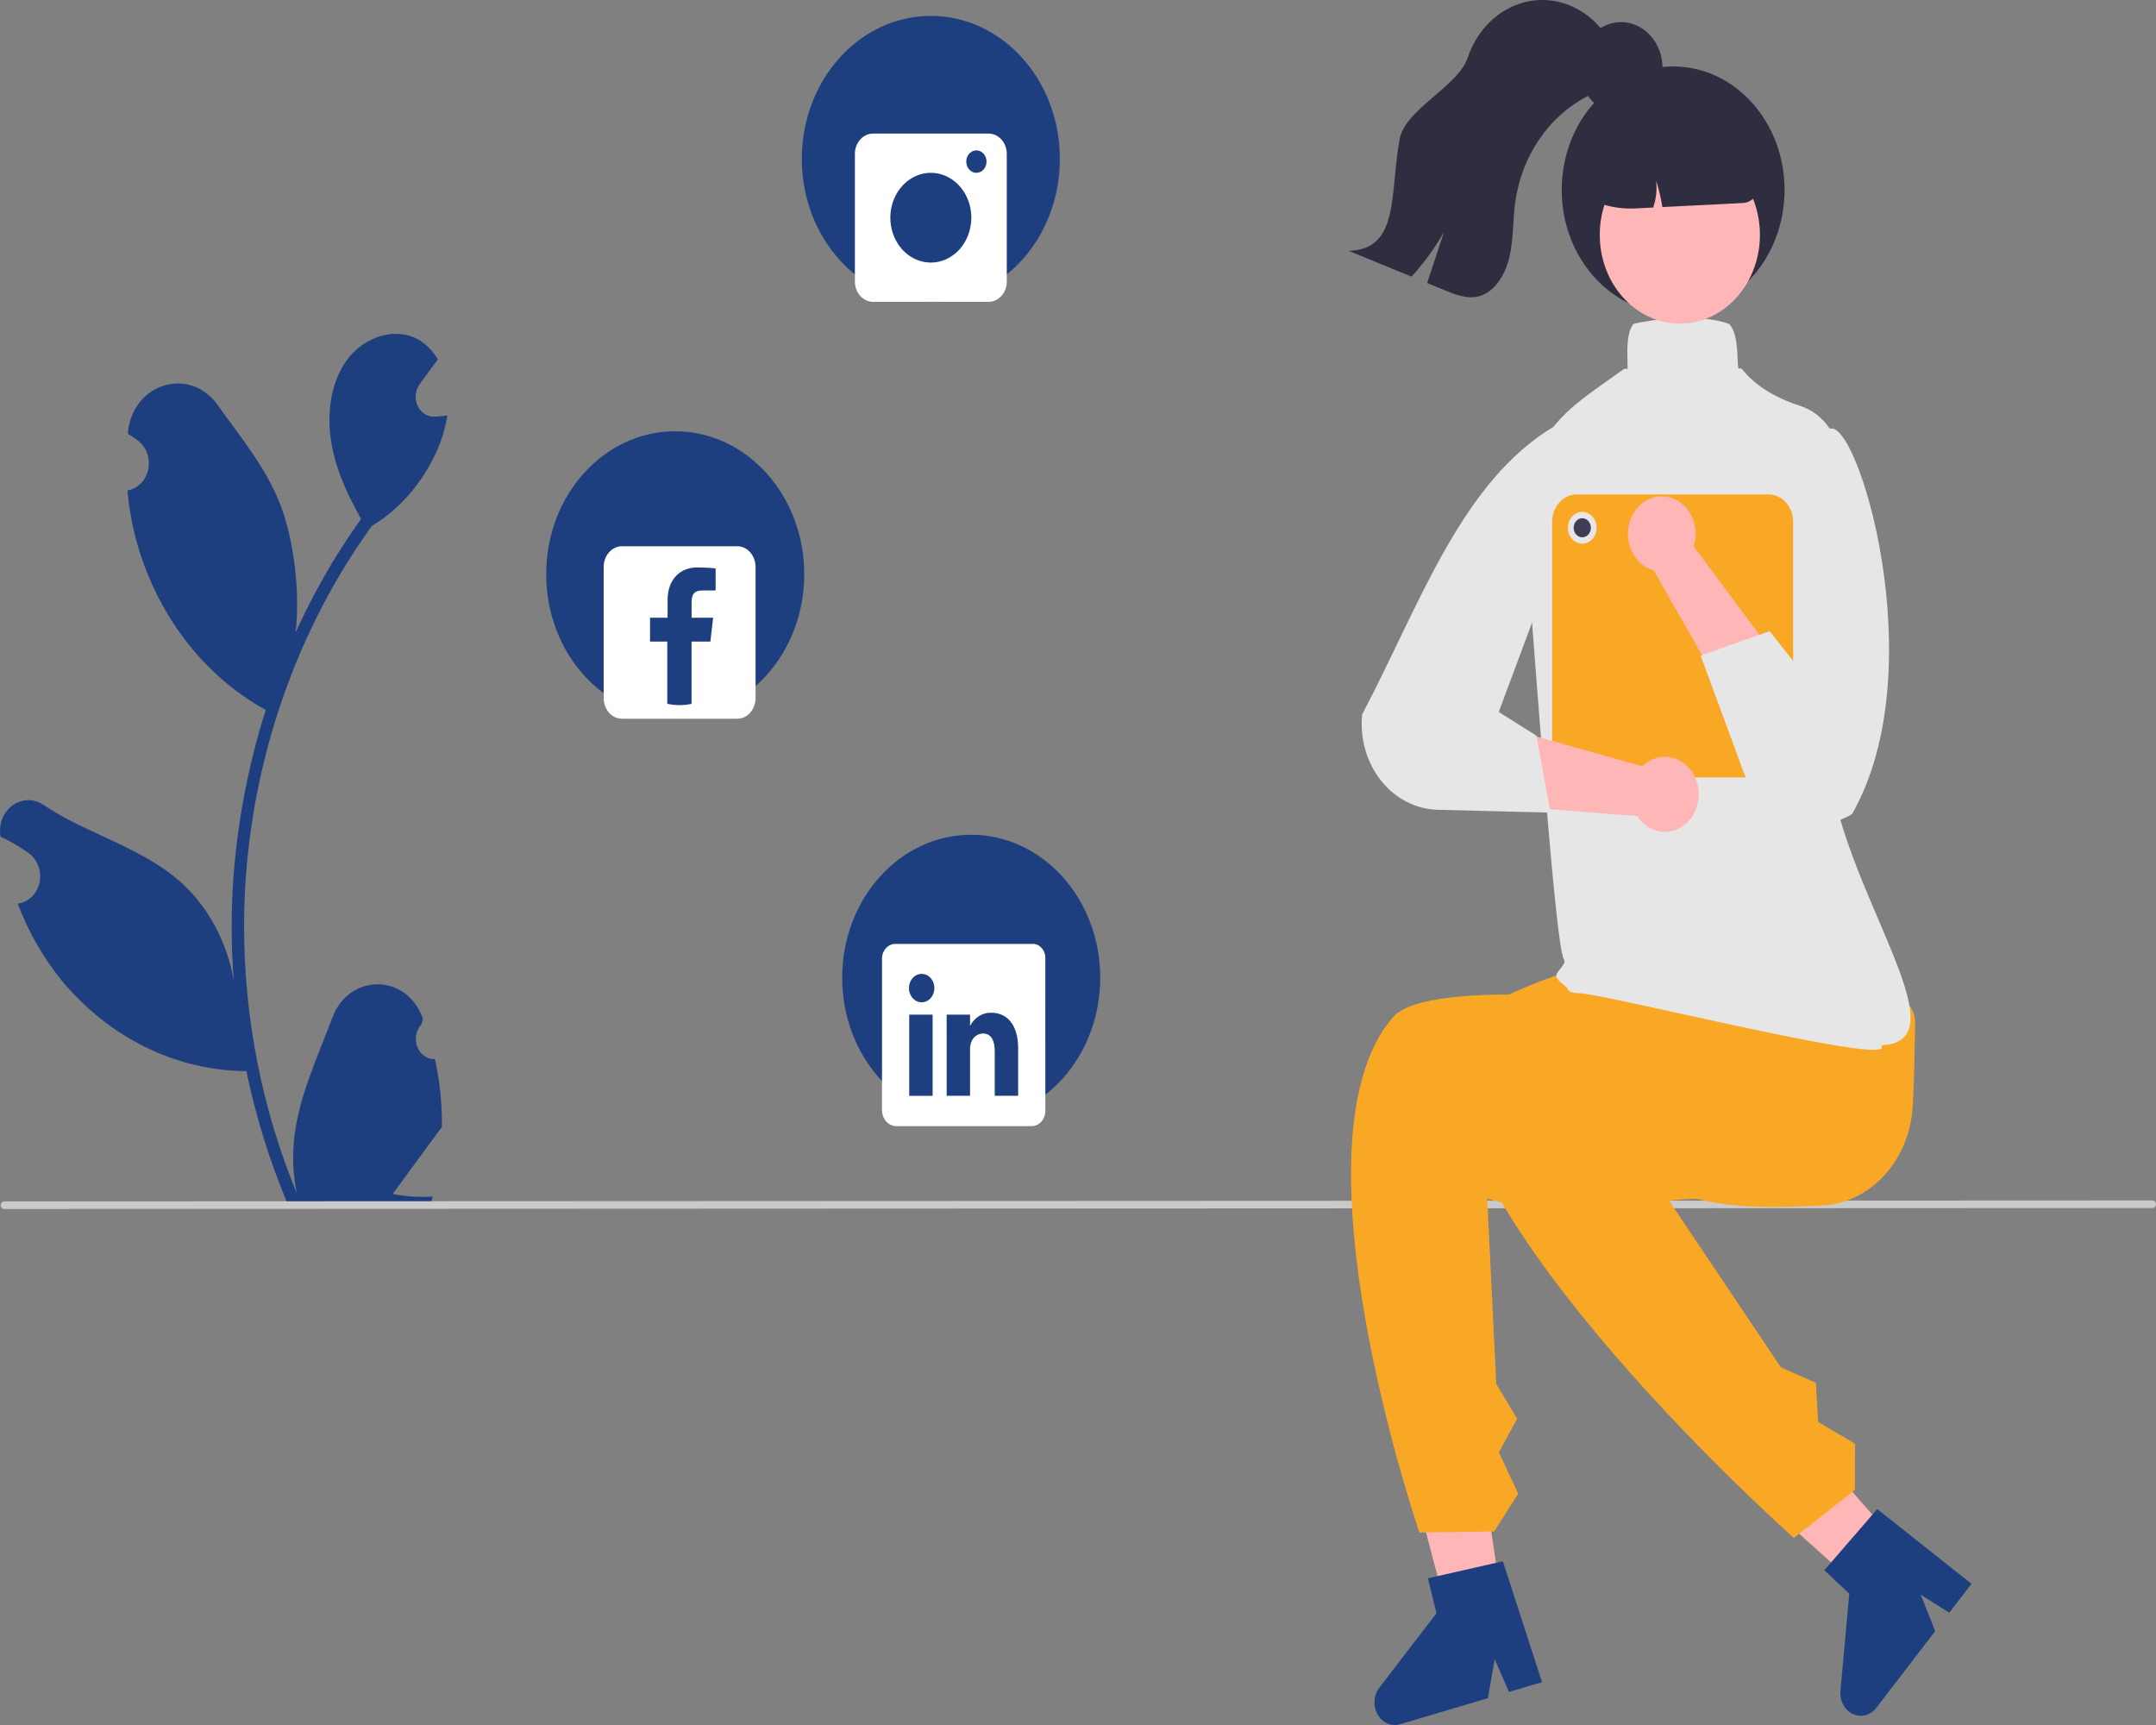 <svg width="75" height="60" viewBox="0 0 75 60" fill="none" xmlns="http://www.w3.org/2000/svg">
<rect x="0" y="0" width="75" height="60" fill="#808080" stroke="none"/>
<g clip-path="url(#clip0_14_85)">
<path d="M15.127 36.836C14.998 36.843 14.87 36.805 14.76 36.728C14.65 36.651 14.565 36.539 14.515 36.406C14.465 36.274 14.453 36.127 14.48 35.987C14.508 35.846 14.574 35.719 14.669 35.621C14.685 35.551 14.696 35.501 14.712 35.43C14.707 35.415 14.701 35.4 14.695 35.384C14.113 33.846 12.138 33.856 11.561 35.397C11.048 36.765 10.396 38.135 10.235 39.582C10.164 40.221 10.194 40.869 10.323 41.497C9.119 38.587 8.494 35.425 8.49 32.224C8.49 31.42 8.53 30.618 8.611 29.82C8.677 29.165 8.77 28.515 8.888 27.87C9.533 24.37 10.919 21.09 12.931 18.298C13.904 17.709 14.692 16.804 15.187 15.704C15.366 15.309 15.493 14.887 15.563 14.451C15.454 14.467 15.342 14.477 15.232 14.485C15.198 14.487 15.162 14.489 15.128 14.491L15.115 14.492C14.994 14.498 14.874 14.465 14.77 14.398C14.666 14.33 14.581 14.23 14.527 14.111C14.472 13.991 14.45 13.857 14.463 13.724C14.476 13.591 14.524 13.464 14.6 13.361C14.647 13.296 14.695 13.231 14.742 13.166C14.814 13.067 14.888 12.969 14.96 12.869C14.968 12.86 14.976 12.85 14.983 12.839C15.066 12.726 15.149 12.614 15.232 12.5C15.081 12.24 14.877 12.022 14.638 11.864C13.808 11.325 12.662 11.698 12.063 12.53C11.461 13.362 11.348 14.529 11.557 15.569C11.735 16.458 12.124 17.274 12.562 18.05C12.517 18.114 12.47 18.176 12.425 18.24C11.602 19.413 10.884 20.671 10.283 21.999C10.453 20.527 10.202 18.753 9.774 17.61C9.287 16.307 8.373 15.21 7.569 14.084C6.602 12.731 4.621 13.321 4.45 15.036C4.449 15.053 4.447 15.069 4.446 15.086C4.565 15.161 4.682 15.24 4.797 15.324C4.94 15.43 5.052 15.582 5.116 15.76C5.181 15.938 5.195 16.133 5.158 16.32C5.12 16.507 5.033 16.677 4.907 16.808C4.78 16.939 4.621 17.025 4.45 17.054L4.433 17.057C4.476 17.534 4.551 18.007 4.658 18.471C4.969 19.768 5.518 20.98 6.271 22.03C7.025 23.081 7.966 23.948 9.036 24.576C9.106 24.616 9.174 24.656 9.245 24.694C8.64 26.591 8.262 28.567 8.117 30.572C8.036 31.755 8.04 32.943 8.132 34.125C8.13 34.111 8.128 34.097 8.126 34.083C7.896 32.769 7.263 31.583 6.335 30.725C4.956 29.47 3.008 29.008 1.52 28C0.804 27.514 -0.113 28.142 0.012 29.061C0.014 29.076 0.016 29.091 0.018 29.105C0.239 29.205 0.455 29.321 0.664 29.451C0.784 29.525 0.901 29.604 1.015 29.688C1.159 29.795 1.27 29.947 1.335 30.125C1.399 30.302 1.413 30.497 1.376 30.685C1.339 30.872 1.251 31.042 1.125 31.173C0.999 31.304 0.84 31.389 0.669 31.419L0.651 31.422C0.639 31.424 0.628 31.426 0.615 31.428C0.994 32.43 1.526 33.352 2.187 34.155C3.005 35.126 3.992 35.902 5.089 36.436C6.187 36.969 7.371 37.249 8.569 37.257H8.571C8.896 38.823 9.368 40.348 9.977 41.806H15.002C15.02 41.744 15.036 41.68 15.052 41.618C14.587 41.651 14.12 41.62 13.662 41.527C14.034 41.02 14.407 40.509 14.78 40.002C14.788 39.993 14.796 39.983 14.803 39.973C14.992 39.713 15.183 39.456 15.373 39.197L15.373 39.196C15.383 38.401 15.3 37.608 15.128 36.836L15.127 36.836Z" fill="#1E3F7F"/>
<path d="M74.881 42.018L0.144 42.052C0.113 42.052 0.082 42.038 0.06 42.013C0.038 41.988 0.025 41.955 0.025 41.92C0.025 41.885 0.038 41.852 0.06 41.827C0.082 41.802 0.113 41.788 0.144 41.788L74.881 41.754C74.913 41.754 74.943 41.768 74.965 41.793C74.987 41.818 75 41.851 75 41.886C75 41.921 74.987 41.954 74.965 41.979C74.943 42.004 74.913 42.018 74.881 42.018Z" fill="#CACACA"/>
<path d="M63.364 41.934C59.961 42.094 58.037 41.978 55.556 39.592C53.867 39.542 52.525 38.189 52.563 36.575C52.602 34.962 54.008 33.69 55.697 33.739L61.829 34.061C63.518 34.111 66.659 33.996 66.62 35.61C66.601 36.402 66.601 37.429 66.535 38.506C66.48 39.409 66.126 40.259 65.541 40.892C64.956 41.524 64.181 41.896 63.364 41.934Z" fill="#F9A826"/>
<path d="M52.434 57.039L50.677 57.357L48.733 50L51.326 49.53L52.434 57.039Z" fill="#FFB6B6"/>
<path d="M51.736 41.698C55.011 42.59 57.43 41.585 59.423 41.715C60.555 39.598 64.171 36.909 62.198 35.777C61.099 35.146 49.933 33.693 48.467 35.37C44.697 39.683 49.377 53.304 49.377 53.304L51.98 53.267L52.812 51.952L52.142 50.518L52.776 49.346L52.051 48.139L51.736 41.698Z" fill="#F9A826"/>
<path d="M53.642 58.509L52.491 58.85L51.995 57.707L51.759 59.067L48.706 59.973C48.56 60.017 48.405 60.007 48.264 59.946C48.123 59.885 48.003 59.775 47.922 59.633C47.841 59.492 47.803 59.325 47.814 59.157C47.825 58.99 47.883 58.831 47.981 58.703L49.969 56.114L49.674 54.897L52.28 54.305L53.642 58.509Z" fill="#1E3F7F"/>
<path d="M66.833 54.641L65.55 56.009L60.176 51.181L62.069 49.161L66.833 54.641Z" fill="#FFB6B6"/>
<path d="M56.495 39.428C59.498 40.709 62.125 39.284 64.72 37.632C64.565 35.177 64.478 31.637 62.275 31.948C61.048 32.121 50.905 33.978 50.559 36.282C49.671 42.204 62.402 53.493 62.402 53.493L64.524 51.823L64.534 50.217L63.247 49.46L63.167 48.097L61.951 47.56L56.495 39.428Z" fill="#F9A826"/>
<path d="M68.581 55.089L67.809 56.095L66.814 55.467L67.319 56.734L65.272 59.403C65.174 59.531 65.041 59.62 64.894 59.659C64.746 59.697 64.592 59.683 64.452 59.617C64.313 59.551 64.196 59.438 64.119 59.294C64.042 59.149 64.008 58.981 64.023 58.814L64.33 55.433L63.463 54.617L65.303 52.489L68.581 55.089Z" fill="#1E3F7F"/>
<path d="M54.912 34.543C54.701 34.543 54.581 34.497 54.534 34.399C54.466 34.254 54.03 34.065 54.167 33.846C54.263 33.694 54.494 33.489 54.405 33.372C54.062 32.919 53.207 19.924 53.006 18.151C52.956 17.602 53.023 17.048 53.202 16.534C53.766 14.762 54.536 14.217 56.071 13.133C56.196 13.045 56.326 12.953 56.46 12.857C56.635 12.733 56.625 13.023 56.615 12.587C56.603 12.102 56.592 11.601 56.806 11.287L56.82 11.267L56.842 11.261C57.361 11.128 59.105 10.882 60.137 11.263L60.151 11.268L60.162 11.28C60.407 11.552 60.43 12.078 60.451 12.587C60.469 13.005 60.486 12.698 60.624 12.869C61.155 13.524 61.954 13.903 62.621 14.118C63.039 14.251 63.405 14.534 63.661 14.924C63.917 15.313 64.048 15.786 64.034 16.267C63.962 18.693 64.019 22.528 63.645 25.23C63.023 29.728 68.7 36.223 65.448 36.357C65.457 36.371 65.461 36.387 65.462 36.404C65.462 36.421 65.459 36.438 65.451 36.452C65.219 36.933 55.709 34.543 54.912 34.543Z" fill="#E6E6E6"/>
<path d="M58.203 10.9C60.344 10.9 62.079 8.977 62.079 6.606C62.079 4.234 60.344 2.311 58.203 2.311C56.062 2.311 54.327 4.234 54.327 6.606C54.327 8.977 56.062 10.9 58.203 10.9Z" fill="#2F2E41"/>
<path d="M58.515 11.255C60.053 11.206 61.264 9.786 61.221 8.082C61.177 6.378 59.895 5.036 58.357 5.085C56.82 5.133 55.608 6.553 55.652 8.257C55.695 9.961 56.977 11.303 58.515 11.255Z" fill="#FFB6B6"/>
<path d="M58.463 3.463L57.334 3.498C56.622 3.521 55.948 3.856 55.459 4.429C54.97 5.003 54.706 5.767 54.726 6.556L54.726 6.584L54.747 6.598C55.361 7.048 56.085 7.276 56.821 7.252L56.884 7.25L57.508 7.218C57.613 6.919 57.648 6.595 57.61 6.277C57.704 6.578 57.778 6.888 57.83 7.202L60.63 7.061C60.792 7.052 60.946 6.972 61.057 6.84C61.168 6.708 61.228 6.532 61.224 6.352C61.203 5.563 60.9 4.816 60.383 4.275C59.865 3.733 59.175 3.441 58.463 3.463Z" fill="#2F2E41"/>
<path d="M56.213 2.689C55.958 3.037 55.549 3.182 55.181 3.37C54.532 3.71 53.968 4.221 53.538 4.857C53.107 5.493 52.823 6.236 52.71 7.021C52.624 7.66 52.654 8.318 52.507 8.944C52.361 9.569 51.977 10.19 51.406 10.316C51.019 10.401 50.625 10.247 50.255 10.095C50.052 10.011 49.849 9.928 49.645 9.844C49.84 9.255 50.035 8.665 50.229 8.076C49.907 8.636 49.529 9.155 49.102 9.622C48.374 9.323 47.645 9.024 46.915 8.725C48.69 8.676 48.339 6.776 48.687 4.848C48.878 3.788 50.719 3.017 51.058 2.004C51.241 1.454 51.563 0.974 51.984 0.621C52.406 0.267 52.91 0.055 53.437 0.009C53.964 -0.037 54.492 0.085 54.958 0.362C55.424 0.638 55.809 1.056 56.068 1.567C56.437 1.716 56.463 2.345 56.213 2.689Z" fill="#2F2E41"/>
<path d="M56.391 3.966C57.188 3.966 57.834 3.25 57.834 2.367C57.834 1.484 57.188 0.768 56.391 0.768C55.593 0.768 54.947 1.484 54.947 2.367C54.947 3.25 55.593 3.966 56.391 3.966Z" fill="#2F2E41"/>
<path d="M61.517 27.039H54.854C54.626 27.039 54.407 26.938 54.246 26.759C54.085 26.581 53.994 26.338 53.994 26.085V18.15C53.994 17.897 54.085 17.655 54.246 17.476C54.407 17.297 54.626 17.197 54.854 17.197H61.517C61.746 17.197 61.964 17.297 62.126 17.476C62.287 17.655 62.378 17.897 62.378 18.15V26.085C62.378 26.338 62.287 26.581 62.126 26.759C61.964 26.938 61.746 27.039 61.517 27.039Z" fill="#F9A826"/>
<path d="M55.042 18.911C55.317 18.911 55.541 18.663 55.541 18.358C55.541 18.052 55.317 17.805 55.042 17.805C54.766 17.805 54.543 18.052 54.543 18.358C54.543 18.663 54.766 18.911 55.042 18.911Z" fill="#E6E6E6"/>
<path d="M55.042 18.689C55.207 18.689 55.341 18.541 55.341 18.358C55.341 18.174 55.207 18.026 55.042 18.026C54.876 18.026 54.742 18.174 54.742 18.358C54.742 18.541 54.876 18.689 55.042 18.689Z" fill="#3F3D56"/>
<path d="M57.135 26.654L52.558 25.368L51.846 27.977C51.846 27.977 56.77 28.381 56.954 28.383C57.092 28.599 57.285 28.763 57.509 28.854C57.733 28.946 57.977 28.959 58.208 28.894C58.439 28.829 58.647 28.687 58.803 28.488C58.96 28.289 59.059 28.042 59.086 27.779C59.114 27.517 59.068 27.251 58.957 27.018C58.845 26.785 58.672 26.594 58.46 26.472C58.249 26.35 58.009 26.302 57.772 26.335C57.535 26.367 57.313 26.478 57.135 26.654V26.654Z" fill="#FFB6B6"/>
<path d="M54.08 14.822C50.817 16.754 49.387 21.061 47.385 24.846C47.343 25.26 47.38 25.678 47.493 26.075C47.606 26.472 47.793 26.838 48.041 27.151C48.289 27.463 48.593 27.715 48.934 27.89C49.275 28.064 49.645 28.159 50.02 28.166L53.937 28.266L53.446 25.588L52.136 24.764L53.684 20.613L54.08 14.822Z" fill="#E6E6E6"/>
<path d="M58.918 19.005L62.041 23.205L60.751 25.47C60.751 25.47 57.611 20.029 57.54 19.841C57.307 19.781 57.097 19.644 56.937 19.449C56.776 19.254 56.673 19.009 56.64 18.747C56.608 18.485 56.648 18.219 56.755 17.983C56.863 17.747 57.032 17.553 57.242 17.426C57.451 17.299 57.69 17.245 57.927 17.272C58.164 17.299 58.389 17.405 58.57 17.576C58.752 17.747 58.882 17.976 58.944 18.231C59.007 18.486 58.997 18.756 58.918 19.005V19.005Z" fill="#FFB6B6"/>
<path d="M63.626 14.93C64.569 14.352 67.319 23.255 64.425 28.318C64.095 28.516 63.731 28.636 63.356 28.669C62.982 28.703 62.606 28.649 62.251 28.512C61.896 28.375 61.571 28.158 61.297 27.874C61.023 27.59 60.805 27.246 60.657 26.863L59.159 22.801L61.559 21.953L62.706 23.41L62.546 20.511L63.91 16.39L63.626 14.93Z" fill="#E6E6E6"/>
<path d="M32.381 10.499C34.86 10.499 36.869 8.272 36.869 5.526C36.869 2.779 34.86 0.553 32.381 0.553C29.902 0.553 27.892 2.779 27.892 5.526C27.892 8.272 29.902 10.499 32.381 10.499Z" fill="#1E3F7F"/>
<path d="M34.387 4.646H30.375C30.206 4.646 30.044 4.72 29.925 4.852C29.806 4.984 29.739 5.163 29.739 5.349V9.795C29.739 9.982 29.806 10.161 29.925 10.293C30.044 10.425 30.206 10.499 30.375 10.499H34.387C34.556 10.499 34.717 10.425 34.836 10.293C34.955 10.161 35.022 9.982 35.022 9.795V5.349C35.022 5.163 34.955 4.984 34.836 4.852C34.717 4.72 34.556 4.646 34.387 4.646ZM32.381 9.133C32.102 9.133 31.83 9.041 31.598 8.87C31.366 8.698 31.186 8.455 31.079 8.169C30.973 7.884 30.945 7.57 30.999 7.268C31.053 6.965 31.188 6.687 31.385 6.469C31.582 6.25 31.833 6.102 32.106 6.041C32.379 5.981 32.663 6.012 32.92 6.13C33.177 6.248 33.397 6.448 33.552 6.705C33.707 6.962 33.789 7.263 33.789 7.572C33.789 7.986 33.641 8.383 33.377 8.676C33.113 8.968 32.754 9.133 32.381 9.133ZM33.966 6.011C33.896 6.011 33.828 5.988 33.77 5.946C33.712 5.903 33.667 5.842 33.64 5.77C33.614 5.699 33.607 5.621 33.62 5.545C33.634 5.469 33.667 5.4 33.717 5.345C33.766 5.291 33.829 5.254 33.897 5.238C33.965 5.223 34.036 5.231 34.1 5.261C34.165 5.29 34.22 5.34 34.258 5.404C34.297 5.469 34.318 5.544 34.318 5.621C34.318 5.725 34.281 5.824 34.215 5.897C34.149 5.97 34.059 6.011 33.966 6.011Z" fill="white"/>
<path d="M33.784 38.981C36.263 38.981 38.273 36.754 38.273 34.008C38.273 31.261 36.263 29.035 33.784 29.035C31.305 29.035 29.296 31.261 29.296 34.008C29.296 36.754 31.305 38.981 33.784 38.981Z" fill="#1E3F7F"/>
<path d="M23.488 24.946C25.967 24.946 27.977 22.719 27.977 19.973C27.977 17.226 25.967 15 23.488 15C21.009 15 19 17.226 19 19.973C19 22.719 21.009 24.946 23.488 24.946Z" fill="#1E3F7F"/>
<path d="M35.909 32.831L31.167 32.831C31.106 32.828 31.045 32.838 30.988 32.861C30.93 32.884 30.878 32.92 30.833 32.965C30.788 33.011 30.751 33.067 30.725 33.128C30.699 33.19 30.684 33.257 30.682 33.325L30.682 38.627C30.686 38.769 30.738 38.905 30.828 39.006C30.918 39.107 31.04 39.166 31.168 39.17L35.908 39.169C36.032 39.164 36.15 39.104 36.236 39.002C36.321 38.9 36.367 38.765 36.364 38.626L36.363 33.324C36.364 33.258 36.353 33.192 36.33 33.131C36.308 33.07 36.274 33.014 36.231 32.968C36.189 32.922 36.138 32.886 36.083 32.862C36.027 32.839 35.968 32.828 35.909 32.831ZM32.443 38.115L31.629 38.115L31.629 35.291L32.443 35.291L32.443 38.115ZM32.064 34.862H32.058C31.941 34.861 31.829 34.809 31.747 34.716C31.664 34.623 31.618 34.497 31.619 34.367C31.619 34.236 31.666 34.111 31.749 34.019C31.832 33.926 31.944 33.874 32.061 33.874C32.178 33.874 32.291 33.926 32.374 34.019C32.457 34.111 32.503 34.236 32.504 34.367C32.504 34.497 32.458 34.623 32.376 34.716C32.293 34.809 32.181 34.861 32.064 34.862ZM35.418 38.114L34.604 38.114L34.604 36.571C34.604 36.201 34.485 35.948 34.191 35.948C34.099 35.949 34.009 35.982 33.934 36.042C33.86 36.102 33.803 36.186 33.773 36.283C33.752 36.355 33.742 36.431 33.745 36.506L33.745 38.114L32.932 38.115L32.931 35.291L33.745 35.291L33.745 35.684C33.819 35.541 33.927 35.423 34.056 35.342C34.185 35.261 34.331 35.221 34.479 35.225C35.014 35.225 35.418 35.618 35.418 36.465V38.114Z" fill="white"/>
<path d="M25.648 19H21.635C21.467 19 21.305 19.076 21.186 19.211C21.067 19.346 21 19.53 21 19.721V24.279C21 24.47 21.067 24.654 21.186 24.789C21.305 24.924 21.467 25 21.635 25H25.648C25.816 25 25.978 24.924 26.097 24.789C26.216 24.654 26.283 24.47 26.283 24.279V19.721C26.283 19.53 26.216 19.346 26.097 19.211C25.978 19.076 25.816 19 25.648 19ZM24.894 20.539H24.434C24.12 20.539 24.059 20.708 24.059 20.957V21.486H24.808L24.711 22.317H24.057V24.482C23.778 24.542 23.491 24.541 23.212 24.48V22.317H22.613V21.486H23.223V20.872C23.223 20.138 23.672 19.737 24.251 19.737C24.529 19.737 24.826 19.76 24.894 19.771L24.894 20.539Z" fill="white"/>
</g>
<defs>
<clipPath id="clip0_14_85">
<rect width="75" height="60" fill="white"/>
</clipPath>
</defs>
</svg>
